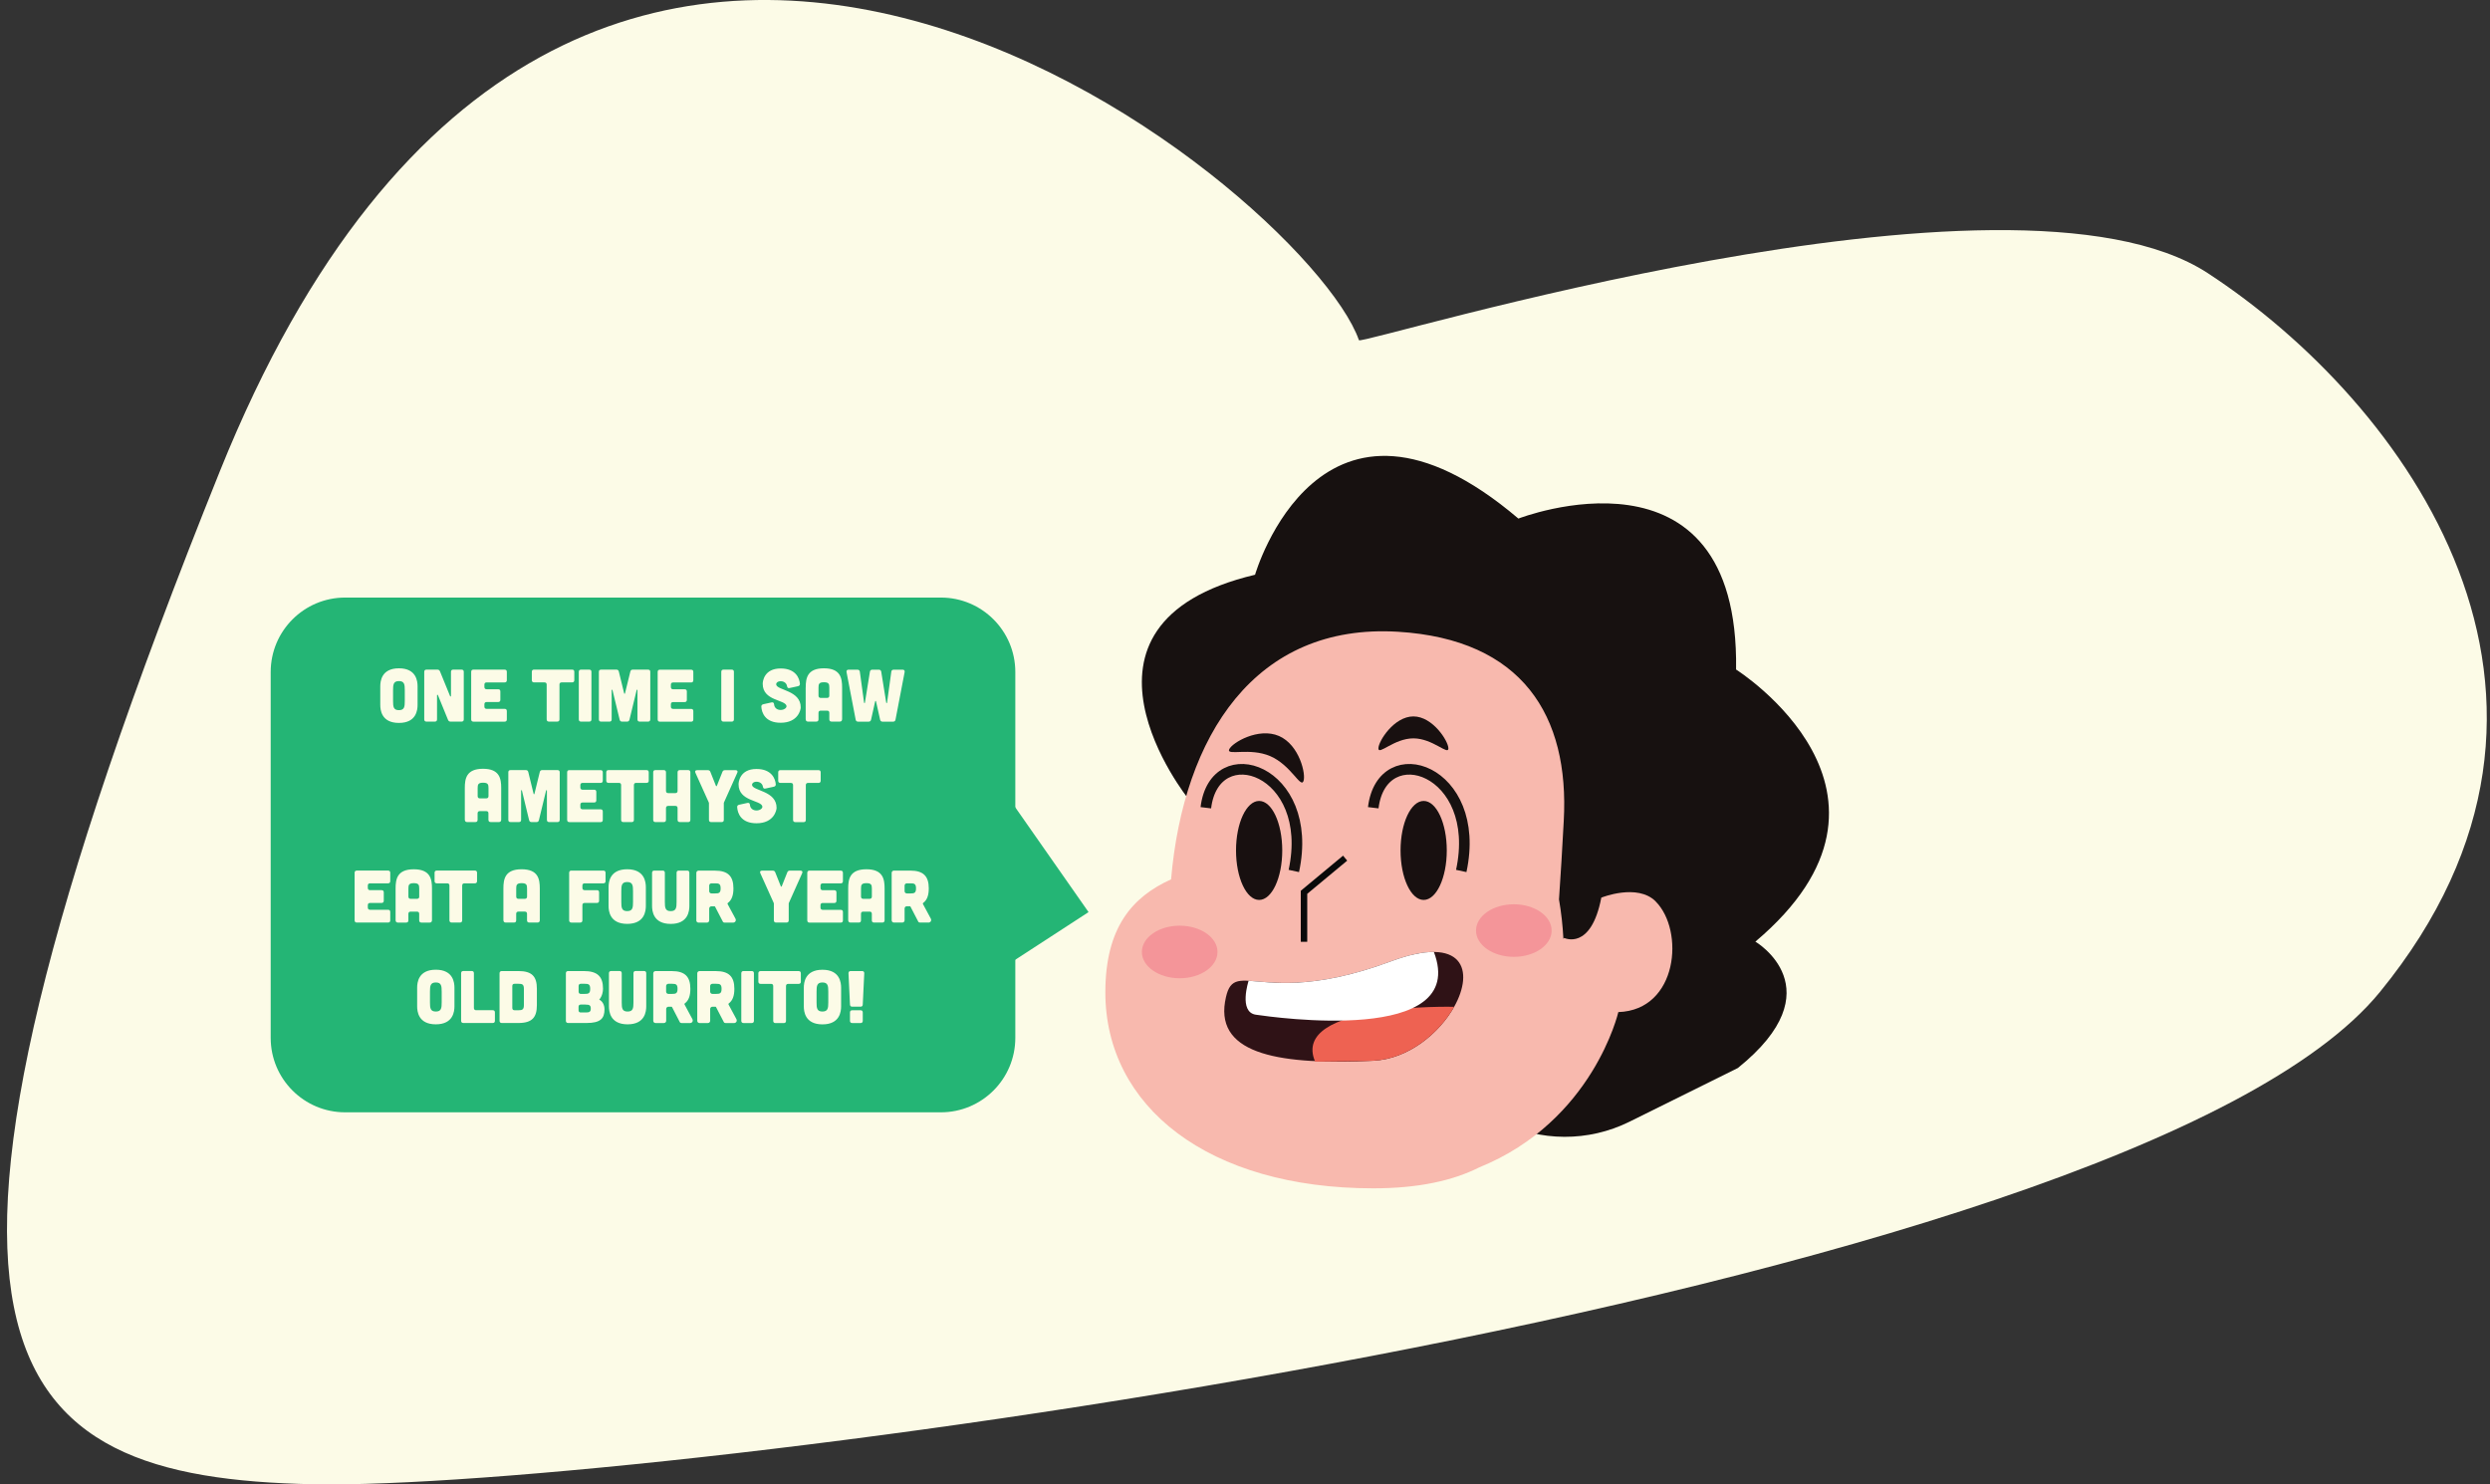 <?xml version="1.0" encoding="UTF-8"?><svg id="Layer_1" xmlns="http://www.w3.org/2000/svg" xmlns:xlink="http://www.w3.org/1999/xlink" viewBox="0 0 769.11 458.52"><rect x="0" y="0" width="769.11" height="458.52" fill="#333333" stroke="none"/><defs><style>.cls-1{clip-path:url(#clippath);}.cls-2,.cls-3,.cls-4{fill:none;}.cls-2,.cls-5,.cls-6,.cls-7,.cls-8,.cls-9,.cls-10,.cls-11,.cls-12,.cls-13{stroke-width:0px;}.cls-3{stroke:#090a0a;stroke-width:2px;}.cls-3,.cls-4{stroke-miterlimit:10;}.cls-4{stroke:#171110;stroke-width:3.28px;}.cls-5{fill:#f8b9ae;}.cls-6{fill:#24b575;}.cls-7{fill:#2f1216;}.cls-8{fill:#181010;}.cls-9{fill:#171110;}.cls-10{fill:#f49599;}.cls-11{fill:#fff;}.cls-12{fill:#ee6252;}.cls-13{fill:#fcfbe7;}</style><clipPath id="clippath"><rect class="cls-2" x="341.42" y="140.82" width="223.51" height="226.24"/></clipPath></defs><g id="Group_53"><path id="Path_87" class="cls-13" d="m735.11,306.41c74.63-91.36,7.74-182.23-53.16-222.03-60.9-39.79-261.56,22.52-262.2,20.7-16.42-46.84-242.06-232.26-351.86,40.53C-41.91,418.4-1.6,456.5,96.81,458.47c98.41,1.97,560.64-56.99,638.3-152.06Z"/><path id="Polygon_1" class="cls-6" d="m336.23,281.74l-39.83,25.9,12.6-64.83,27.23,38.93Z"/><g class="cls-1"><g id="Group_51"><path id="Path_73" class="cls-9" d="m367.09,246.8s-43.42-54.09,20.57-69.27c0,0,20.06-69.41,81.34-17.35,0,0,68.32-26.57,67.24,46.63,0,0,60.38,38.1,5.96,84.05,0,0,24.94,14.64-5.42,39.04l-33.46,16.58c-12.69,6.29-27.6,6.22-40.23-.17l-62.41-31.59-17.35-56.94-16.23-10.98Z"/><path id="Path_74" class="cls-5" d="m511.4,278.43c-5.66-5.66-16.79-1.16-16.79-1.16-3.18,16.5-11.45,12.45-11.45,12.45l-.26.26c-.21-4.08-.66-8.13-1.36-12.15.55-7.59.99-15.69,1.47-24.25,1.81-32.53-12.8-56.1-51.21-58.44-44.19-2.69-66.24,32.2-70.08,76.48-11.91,5.39-20.3,14.79-20.3,34.91,0,35.24,31.74,60.53,82.77,60.53,13.86,0,24.53-2.35,32.74-6.48,35.19-14.29,42.94-47.96,42.94-47.96,18.47-.61,20.49-25.21,11.52-34.18"/><path id="Path_75" class="cls-8" d="m446.88,262.69c0,8.45-3.2,15.29-7.14,15.29s-7.14-6.85-7.14-15.29,3.2-15.29,7.14-15.29,7.14,6.85,7.14,15.29"/><path id="Path_76" class="cls-8" d="m396.06,262.69c0,8.45-3.2,15.29-7.14,15.29s-7.14-6.85-7.14-15.29,3.2-15.29,7.14-15.29,7.14,6.85,7.14,15.29"/><path id="Path_77" class="cls-3" d="m402.78,290.9v-15.28l12.7-10.55"/><path id="Path_78" class="cls-8" d="m402.59,241.34c-.89,2.07-3.91-5.05-10.24-7.78s-13.57-.03-12.68-2.09,9.04-6.87,15.37-4.14,8.44,11.95,7.55,14.01"/><path id="Path_79" class="cls-8" d="m447.38,231.17c0,2.25-4.84-3.1-10.81-3.1s-10.81,5.34-10.81,3.1,4.84-9.88,10.81-9.88,10.81,7.64,10.81,9.88"/><path id="Path_80" class="cls-4" d="m372.46,249.5c2.7-22.2,33.94-11.92,27.18,19.53"/><path id="Path_81" class="cls-4" d="m424.17,249.5c2.7-22.2,33.94-11.92,27.18,19.53"/><path id="Path_82" class="cls-7" d="m378.4,309.41c2.47-14.87,10.55,2.65,51.19-12.45,22.53-8.37,25.83,2.87,19.57,14.03-4.54,8.09-14.09,16.14-24.99,16.66-27.97,1.33-48.53-1.62-45.78-18.24"/><path id="Path_83" class="cls-12" d="m406.22,327.93l15.38-.17c.85-.03,1.71-.07,2.57-.11,10.89-.52,20.45-8.57,24.99-16.66,0,0-50.78-1.3-42.94,16.94"/><path id="Path_84" class="cls-11" d="m442.9,294.05c-3.36-.03-7.75.84-13.31,2.91-24.52,9.11-37.18,6.35-43.92,5.99,0,0-3.18,9.69,2.24,10.48s65.96,9.49,54.99-19.38"/><path id="Path_85" class="cls-10" d="m479.27,287.44c0,4.49-5.23,8.12-11.68,8.12s-11.68-3.64-11.68-8.12,5.23-8.12,11.68-8.12,11.68,3.64,11.68,8.12"/><path id="Path_86" class="cls-10" d="m376.06,294.05c0,4.49-5.23,8.12-11.68,8.12s-11.68-3.64-11.68-8.12,5.23-8.12,11.68-8.12,11.68,3.64,11.68,8.12"/></g></g><path class="cls-6" d="m180.88,310.3h-1.49c-.44,0-.69.23-.69.69v1.06c0,.46.25.69.69.69h1.44c1.1,0,1.65-.11,1.65-1.19s-.5-1.24-1.61-1.24Z"/><path class="cls-6" d="m129.49,276.93v-2.48c0-1.1-.16-1.65-1.67-1.65s-1.67.55-1.67,1.65v2.5c0,.44.25.69.69.69h1.97c.46-.02.69-.25.69-.71Z"/><path class="cls-6" d="m221.23,303.88h-1.17c-.41,0-.71.3-.71.71v1.7c0,.41.3.71.71.71h1.17c1.1,0,1.65-.14,1.65-1.56s-.55-1.56-1.65-1.56Z"/><path class="cls-6" d="m123.22,219.36c1.7,0,1.81-1.08,1.81-2.84v-3.3c0-1.77-.11-2.84-1.81-2.84s-1.81,1.08-1.81,2.84v3.3c0,1.77.11,2.84,1.81,2.84Z"/><path class="cls-6" d="m219.77,275.97h1.17c1.1,0,1.65-.14,1.65-1.56s-.55-1.56-1.65-1.56h-1.17c-.41,0-.71.3-.71.71v1.7c0,.41.3.71.71.71Z"/><path class="cls-6" d="m149.21,241.77c-1.51,0-1.67.55-1.67,1.65v2.5c0,.44.25.69.69.69h1.97c.46-.02.69-.25.69-.71v-2.48c0-1.1-.16-1.65-1.67-1.65Z"/><path class="cls-6" d="m160.17,303.88h-1.24c-.44,0-.69.23-.69.69v6.79c0,.44.25.69.69.69h1.24c1.1,0,1.65-.18,1.65-1.56v-5.05c0-1.42-.55-1.56-1.65-1.56Z"/><path class="cls-6" d="m207.63,303.88h-1.17c-.41,0-.71.3-.71.71v1.7c0,.41.3.71.71.71h1.17c1.1,0,1.65-.14,1.65-1.56s-.55-1.56-1.65-1.56Z"/><path class="cls-6" d="m161.12,272.8c-1.51,0-1.67.55-1.67,1.65v2.5c0,.44.25.69.69.69h1.97c.46-.02.69-.25.69-.71v-2.48c0-1.1-.16-1.65-1.67-1.65Z"/><path class="cls-6" d="m134.62,303.47c-1.7,0-1.81,1.08-1.81,2.84v3.3c0,1.77.11,2.84,1.81,2.84s1.81-1.08,1.81-2.84v-3.3c0-1.77-.11-2.84-1.81-2.84Z"/><path class="cls-6" d="m254.03,303.47c-1.7,0-1.81,1.08-1.81,2.84v3.3c0,1.77.11,2.84,1.81,2.84s1.81-1.08,1.81-2.84v-3.3c0-1.77-.11-2.84-1.81-2.84Z"/><path class="cls-6" d="m253.5,215.58h1.97c.46-.02.69-.25.69-.71v-2.48c0-1.1-.16-1.65-1.67-1.65s-1.67.55-1.67,1.65v2.5c0,.44.25.69.69.69Z"/><path class="cls-6" d="m193.72,281.43c1.7,0,1.81-1.08,1.81-2.84v-3.3c0-1.77-.11-2.84-1.81-2.84s-1.81,1.08-1.81,2.84v3.3c0,1.77.11,2.84,1.81,2.84Z"/><path class="cls-6" d="m281.29,272.85h-1.17c-.41,0-.71.3-.71.71v1.7c0,.41.3.71.71.71h1.17c1.1,0,1.65-.14,1.65-1.56s-.55-1.56-1.65-1.56Z"/><path class="cls-6" d="m290.61,184.58H106.61c-12.7,0-23,10.3-23,23v113c0,12.7,10.3,23,23,23h184c12.7,0,23-10.3,23-23v-113c0-12.7-10.3-23-23-23Zm-41.74,27.81c0-2.89.46-5.96,5.62-5.96s5.62,3.07,5.62,5.96v9.72c0,.5-.23.78-.69.78h-2.57c-.44,0-.69-.23-.69-.69v-2c0-.46-.23-.69-.69-.69h-1.97c-.44,0-.69.23-.69.69v2c0,.46-.23.69-.69.69h-2.57c-.44,0-.69-.28-.69-.78v-9.72Zm-13.12,5.14l2.59-.57c.46-.09.71.11.76.6.09,1.1.94,1.74,2.02,1.74s1.95-.67,1.81-1.28c-.44-1.95-7.34-1.51-7.34-6.79-.02-.69.39-4.75,5.53-4.75,4.72,0,5.83,3.07,5.96,4.72.02.41-.18.67-.6.76l-2.61.57c-.46.09-.69-.11-.76-.57-.16-.94-.92-1.54-2-1.54-.89,0-1.44.53-1.35,1.06.32,1.79,7.57,1.74,7.57,7.02,0,.69-.78,4.75-6.21,4.75-4.82,0-5.85-3.16-5.96-4.95-.02-.41.18-.67.6-.76Zm-12.96-10c0-.46.25-.69.69-.69h2.52c.46,0,.69.23.69.69v14.68c0,.44-.23.69-.69.69h-2.52c-.44,0-.69-.25-.69-.69v-14.68Zm-21.03,31.03c0-.46.23-.69.69-.69h2.57c.44,0,.69.25.69.69v5.73c0,.44.25.69.69.69h2.2c.46,0,.69-.25.69-.69v-5.73c0-.44.25-.69.69-.69h2.57c.46,0,.69.23.69.69v14.68c0,.44-.23.69-.69.69h-2.57c-.44,0-.69-.25-.69-.69v-3.62c0-.46-.23-.69-.69-.69h-2.2c-.44,0-.69.23-.69.69v3.62c0,.44-.23.69-.69.69h-2.57c-.44,0-.69-.25-.69-.69v-14.68Zm-22.98-31.03c0-.46.25-.69.69-.69h2.52c.46,0,.69.23.69.69v14.68c0,.44-.23.69-.69.69h-2.52c-.44,0-.69-.25-.69-.69v-14.68Zm1.17,36.4h3.55c.46,0,.69.23.69.69v2.57c0,.44-.23.69-.69.69h-3.55c-.44,0-.69.23-.69.69v.73c0,.44.25.69.69.69h5.55c.46,0,.69.23.69.69v2.57c0,.46-.23.69-.69.69h-9.63c-.44,0-.69-.25-.69-.69v-14.68c0-.46.25-.69.69-.69h9.63c.46,0,.69.23.69.69v2.57c0,.44-.23.69-.69.69h-5.55c-.44,0-.69.23-.69.69v.73c0,.44.25.69.69.69Zm-34.41-36.4c0-.46.25-.69.69-.69h9.63c.46,0,.69.23.69.69v2.57c0,.44-.23.69-.69.69h-5.55c-.44,0-.69.23-.69.69v.73c0,.44.25.69.69.69h3.55c.46,0,.69.23.69.69v2.57c0,.44-.23.69-.69.69h-3.55c-.44,0-.69.23-.69.69v.73c0,.44.25.69.69.69h5.55c.46,0,.69.23.69.69v2.57c0,.46-.23.69-.69.69h-9.63c-.44,0-.69-.25-.69-.69v-14.68Zm-14.5,0c0-.46.25-.69.69-.69h3.37c.39,0,.64.16.8.53l3.12,7.64c.09.21.28.16.28-.07v-7.41c0-.46.25-.69.69-.69h2.57c.46,0,.69.23.69.69v14.68c0,.44-.23.69-.69.69h-3.37c-.39,0-.64-.16-.8-.53l-3.12-7.64c-.09-.21-.28-.16-.28.07v7.41c0,.44-.23.69-.69.69h-2.57c-.44,0-.69-.25-.69-.69v-14.68Zm-13.58,4.47c0-1.51.32-5.57,5.76-5.57s5.76,4.06,5.76,5.57v5.73c0,1.51-.32,5.57-5.76,5.57s-5.76-4.06-5.76-5.57v-5.73Zm3.08,60.16c0,.44-.23.69-.69.69h-5.55c-.44,0-.69.23-.69.69v.73c0,.44.25.69.69.69h3.55c.46,0,.69.23.69.69v2.57c0,.44-.23.69-.69.69h-3.55c-.44,0-.69.23-.69.69v.73c0,.44.25.69.69.69h5.55c.46,0,.69.23.69.69v2.57c0,.46-.23.69-.69.69h-9.63c-.44,0-.69-.25-.69-.69v-14.68c0-.46.25-.69.69-.69h9.63c.46,0,.69.23.69.69v2.57Zm6.29,9.43c-.44,0-.69.23-.69.69v2c0,.46-.23.69-.69.69h-2.57c-.44,0-.69-.28-.69-.78v-9.72c0-2.89.46-5.96,5.62-5.96s5.62,3.07,5.62,5.96v9.72c0,.5-.23.78-.69.78h-2.57c-.44,0-.69-.23-.69-.69v-2c0-.46-.23-.69-.69-.69h-1.97Zm13.54,29.24c0,1.51-.32,5.57-5.76,5.57s-5.76-4.06-5.76-5.57v-5.73c0-1.51.32-5.57,5.76-5.57s5.76,4.06,5.76,5.57v5.73Zm-.86-25.87c-.44,0-.69-.25-.69-.69v-10.73c0-.46-.23-.69-.69-.69h-3.21c-.44,0-.69-.25-.69-.69v-2.57c0-.46.25-.69.69-.69h11.74c.46,0,.69.23.69.69v2.57c0,.44-.23.69-.69.69h-3.21c-.44,0-.69.23-.69.69v10.73c0,.44-.23.69-.69.69h-2.57Zm13.36,30.34c0,.46-.23.69-.69.69h-9.06c-.44,0-.69-.25-.69-.69v-14.68c0-.46.25-.69.69-.69h2.57c.46,0,.69.23.69.69v10.73c0,.44.25.69.69.69h5.11c.46,0,.69.23.69.69v2.57Zm-1.31-61.38c-.44,0-.69-.23-.69-.69v-2c0-.46-.23-.69-.69-.69h-1.97c-.44,0-.69.23-.69.69v2c0,.46-.23.69-.69.69h-2.57c-.44,0-.69-.28-.69-.78v-9.72c0-2.89.46-5.96,5.62-5.96s5.62,3.07,5.62,5.96v9.72c0,.5-.23.78-.69.78h-2.57Zm14.27,56.54c0,3.76-1.42,5.53-5.73,5.53h-5.11c-.44,0-.69-.25-.69-.69v-14.65c0-.46.23-.69.69-.71h5.11c4.31,0,5.73,1.74,5.73,5.5v5.02Zm.91-26.28c0,.5-.23.78-.69.78h-2.57c-.44,0-.69-.23-.69-.69v-2c0-.46-.23-.69-.69-.69h-1.97c-.44,0-.69.23-.69.69v2c0,.46-.23.69-.69.69h-2.57c-.44,0-.69-.28-.69-.78v-9.72c0-2.89.46-5.96,5.62-5.96s5.62,3.07,5.62,5.96v9.72Zm6.14-30.94c0,.44-.23.69-.69.69h-2.57c-.44,0-.69-.25-.69-.69v-9.04c0-.16-.21-.18-.25-.02l-2.22,9.15c-.09.39-.34.6-.76.6h-1.51c-.41,0-.67-.21-.76-.6l-2.22-9.15c-.05-.16-.25-.14-.25.02v9.04c0,.44-.23.69-.69.69h-2.57c-.46,0-.69-.25-.69-.69v-14.68c0-.46.23-.69.69-.69h4.75c.41,0,.64.23.73.62l1.63,6.67c.05.23.23.23.28,0l1.63-6.67c.09-.39.32-.62.73-.62h4.75c.46,0,.69.23.69.69v14.68Zm-.07-41.77v10.73c0,.44-.23.69-.69.69h-2.57c-.44,0-.69-.25-.69-.69v-10.73c0-.46-.23-.69-.69-.69h-3.21c-.44,0-.69-.25-.69-.69v-2.57c0-.46.25-.69.69-.69h11.74c.46,0,.69.23.69.69v2.57c0,.44-.23.69-.69.69h-3.21c-.44,0-.69.23-.69.69Zm8.33,104.52h-5.66c-.44,0-.69-.25-.69-.69v-14.65c0-.46.23-.69.69-.71h4.82c4.31,0,5.96,1.74,5.96,5.5,0,.78-.23,2.29-1.17,3.33.94.44,1.63,1.58,1.63,3,0,2.84-1.26,4.22-5.57,4.22Zm5.91-43.83c0,.44-.23.69-.69.69h-5.78c-.44,0-.69.23-.69.69v.73c0,.44.25.69.69.69h3.78c.46,0,.69.23.69.69v2.57c0,.44-.23.69-.69.69h-3.78c-.44,0-.69.23-.69.69v4.68c0,.44-.23.69-.69.69h-2.71c-.44,0-.69-.25-.69-.69v-14.68c0-.46.25-.69.69-.69h9.86c.46,0,.69.23.69.69v2.57Zm12.56,38.67c0,1.51-.32,5.57-5.76,5.57s-5.76-4.06-5.76-5.57v-10.21c0-.46.25-.69.69-.69h2.57c.46,0,.69.23.69.69v8.99c0,1.77.11,2.84,1.81,2.84s1.81-1.08,1.81-2.84v-8.99c0-.46.25-.69.69-.69h2.57c.46,0,.69.23.69.69v10.21Zm-11.64-31.03v-5.73c0-1.51.32-5.57,5.76-5.57s5.76,4.06,5.76,5.57v5.73c0,1.51-.32,5.57-5.76,5.57s-5.76-4.06-5.76-5.57Zm12.42-38.67c0,.44-.23.69-.69.69h-3.21c-.44,0-.69.23-.69.69v10.73c0,.44-.23.69-.69.69h-2.57c-.44,0-.69-.25-.69-.69v-10.73c0-.46-.23-.69-.69-.69h-3.21c-.44,0-.69-.25-.69-.69v-2.57c0-.46.25-.69.69-.69h11.74c.46,0,.69.23.69.69v2.57Zm.46-18.92c0,.44-.23.69-.69.69h-2.57c-.44,0-.69-.25-.69-.69v-9.04c0-.16-.21-.18-.25-.02l-2.22,9.15c-.09.39-.34.6-.76.6h-1.51c-.41,0-.67-.21-.76-.6l-2.22-9.15c-.05-.16-.25-.14-.25.02v9.04c0,.44-.23.69-.69.69h-2.57c-.46,0-.69-.25-.69-.69v-14.68c0-.46.23-.69.69-.69h4.75c.41,0,.64.23.73.62l1.63,6.67c.05.23.23.23.28,0l1.63-6.67c.09-.39.32-.62.73-.62h4.75c.46,0,.69.23.69.69v14.68Zm.56,47.39c0-.46.25-.69.69-.69h2.57c.46,0,.69.23.69.69v8.99c0,1.77.11,2.84,1.81,2.84s1.81-1.08,1.81-2.84v-8.99c0-.46.25-.69.69-.69h2.57c.46,0,.69.23.69.69v10.21c0,1.51-.32,5.57-5.76,5.57s-5.76-4.06-5.76-5.57v-10.21Zm11.69,46.4h-2.61c-.23,0-.44-.11-.53-.32l-2.38-4.61c-.05-.07-.11-.11-.18-.11h-.92c-.41,0-.71.3-.71.71v3.62c0,.41-.3.71-.71.71h-2.57c-.41,0-.71-.3-.71-.71v-14.63c0-.41.3-.71.71-.71h5.02c4.08,0,5.73,1.74,5.73,5.5,0,2.13-.53,3.62-1.74,4.5-.09.07-.11.18-.07.3l2.43,4.52c.32.6-.05,1.24-.76,1.24Zm1.05-105.89c0,.44-.23.69-.69.69h-5.55c-.44,0-.69.23-.69.69v.73c0,.44.25.69.69.69h3.55c.46,0,.69.23.69.69v2.57c0,.44-.23.69-.69.69h-3.55c-.44,0-.69.23-.69.69v.73c0,.44.25.69.69.69h5.55c.46,0,.69.23.69.69v2.57c0,.46-.23.69-.69.69h-9.63c-.44,0-.69-.25-.69-.69v-14.68c0-.46.25-.69.69-.69h9.63c.46,0,.69.23.69.69v2.57Zm1.19,27.78h3.3c.39,0,.64.16.78.53l1.7,4.27c.09.21.23.21.32,0l1.7-4.27c.14-.37.39-.53.78-.53h3.28c.53,0,.76.32.53.8l-4.11,9.17c-.05.09-.05.18-.05.27v5.11c0,.44-.23.69-.69.69h-3.21c-.44,0-.69-.25-.69-.69v-5.11c0-.09,0-.18-.05-.27l-4.13-9.17c-.23-.48,0-.8.53-.8Zm-.26,46.37v-14.63c0-.41.3-.71.71-.71h5.02c4.08,0,5.73,1.74,5.73,5.5,0,2.13-.53,3.62-1.74,4.5-.09.07-.11.18-.07.3l2.43,4.52c.32.6-.05,1.24-.76,1.24h-2.61c-.23,0-.44-.11-.53-.32l-2.39-4.61c-.05-.07-.11-.11-.18-.11h-.92c-.41,0-.71.3-.71.71v3.62c0,.41-.3.71-.71.71h-2.57c-.41,0-.71-.3-.71-.71Zm11.62,31.74h-2.61c-.23,0-.44-.11-.53-.32l-2.39-4.61c-.05-.07-.11-.11-.18-.11h-.92c-.41,0-.71.3-.71.71v3.62c0,.41-.3.71-.71.71h-2.57c-.41,0-.71-.3-.71-.71v-14.63c0-.41.3-.71.71-.71h5.02c4.08,0,5.73,1.74,5.73,5.5,0,2.13-.53,3.62-1.74,4.5-.09.07-.11.18-.07.3l2.43,4.52c.32.6-.05,1.24-.76,1.24Zm6.17-.69c0,.44-.23.69-.69.69h-2.52c-.44,0-.69-.25-.69-.69v-14.68c0-.46.25-.69.69-.69h2.52c.46,0,.69.23.69.69v14.68Zm-5.18-65.98c-.02-.41.18-.67.6-.76l2.59-.57c.46-.09.71.11.76.6.09,1.1.94,1.74,2.02,1.74s1.95-.67,1.81-1.28c-.44-1.95-7.34-1.51-7.34-6.79-.02-.69.39-4.75,5.53-4.75,4.72,0,5.83,3.07,5.96,4.72.02.41-.18.67-.6.76l-2.61.57c-.46.09-.69-.11-.76-.57-.16-.94-.92-1.54-2-1.54-.89,0-1.44.53-1.35,1.06.32,1.79,7.57,1.74,7.57,7.02,0,.69-.78,4.75-6.21,4.75-4.82,0-5.85-3.16-5.96-4.95Zm19.68,53.88c0,.44-.23.69-.69.69h-3.21c-.44,0-.69.23-.69.69v10.73c0,.44-.23.69-.69.69h-2.57c-.44,0-.69-.25-.69-.69v-10.73c0-.46-.23-.69-.69-.69h-3.21c-.44,0-.69-.25-.69-.69v-2.57c0-.46.25-.69.69-.69h11.74c.46,0,.69.23.69.69v2.57Zm.4-33.49l-4.1,9.17c-.05.09-.05.18-.05.27v5.11c0,.44-.23.69-.69.69h-3.21c-.44,0-.69-.25-.69-.69v-5.11c0-.09,0-.18-.05-.27l-4.13-9.17c-.23-.48,0-.8.53-.8h3.3c.39,0,.64.16.78.53l1.7,4.27c.09.21.23.21.32,0l1.7-4.27c.14-.37.39-.53.78-.53h3.28c.53,0,.76.32.53.8Zm-2.12-15.78c-.44,0-.69-.25-.69-.69v-10.73c0-.46-.23-.69-.69-.69h-3.21c-.44,0-.69-.25-.69-.69v-2.57c0-.46.25-.69.69-.69h11.74c.46,0,.69.23.69.69v2.57c0,.44-.23.69-.69.69h-3.21c-.44,0-.69.23-.69.69v10.73c0,.44-.23.69-.69.69h-2.57Zm14.15,56.9c0,1.51-.32,5.57-5.76,5.57s-5.76-4.06-5.76-5.57v-5.73c0-1.51.32-5.57,5.76-5.57s5.76,4.06,5.76,5.57v5.73Zm.56-38.67c0,.44-.23.69-.69.69h-5.55c-.44,0-.69.23-.69.69v.73c0,.44.25.69.69.69h3.55c.46,0,.69.23.69.69v2.57c0,.44-.23.69-.69.69h-3.55c-.44,0-.69.23-.69.69v.73c0,.44.25.69.69.69h5.55c.46,0,.69.23.69.69v2.57c0,.46-.23.69-.69.69h-9.63c-.44,0-.69-.25-.69-.69v-14.68c0-.46.25-.69.69-.69h9.63c.46,0,.69.23.69.69v2.57Zm1.73-65.32h2.73c.41,0,.71.21.76.6l1.31,9.56c.05.23.23.23.27,0l1.54-9.56c.07-.39.34-.6.76-.6h1.97c.41,0,.69.21.76.6l1.54,9.56c.05.23.23.23.27,0l1.31-9.56c.05-.39.34-.6.76-.6h2.73c.48,0,.71.28.62.76l-2.82,14.7c-.07.39-.34.6-.76.6h-3.23c-.41,0-.67-.21-.76-.6l-1.26-5.64c-.05-.23-.23-.23-.28,0l-1.26,5.64c-.09.39-.34.6-.76.6h-3.23c-.41,0-.69-.21-.76-.6l-2.82-14.7c-.09-.48.14-.76.62-.76Zm4.4,108.46c0,.44-.23.69-.69.69h-2.57c-.44,0-.69-.25-.69-.69v-2.57c0-.46.25-.69.69-.69h2.57c.46,0,.69.23.69.69v2.57Zm0-5.05c-.02.44-.23.69-.69.69h-2.57c-.44,0-.67-.25-.69-.69l-.46-9.63c-.02-.46.25-.69.69-.69h3.49c.46,0,.71.23.69.69l-.46,9.63Zm6.75-26.08c0,.5-.23.78-.69.78h-2.57c-.44,0-.69-.23-.69-.69v-2c0-.46-.23-.69-.69-.69h-1.97c-.44,0-.69.23-.69.69v2c0,.46-.23.69-.69.69h-2.57c-.44,0-.69-.28-.69-.78v-9.72c0-2.89.46-5.96,5.62-5.96s5.62,3.07,5.62,5.96v9.72Zm13.51.78h-2.61c-.23,0-.44-.11-.53-.32l-2.39-4.61c-.05-.07-.11-.11-.18-.11h-.92c-.41,0-.71.3-.71.71v3.62c0,.41-.3.71-.71.71h-2.57c-.41,0-.71-.3-.71-.71v-14.63c0-.41.3-.71.71-.71h5.02c4.08,0,5.73,1.74,5.73,5.5,0,2.13-.53,3.62-1.74,4.5-.09.07-.11.18-.07.3l2.43,4.52c.32.6-.05,1.24-.76,1.24Z"/><path class="cls-6" d="m267.62,272.8c-1.51,0-1.67.55-1.67,1.65v2.5c0,.44.25.69.69.69h1.97c.46-.02.69-.25.69-.71v-2.48c0-1.1-.16-1.65-1.67-1.65Z"/><path class="cls-6" d="m179.41,307h1.24c1.1,0,1.65-.14,1.65-1.56s-.55-1.56-1.65-1.56h-1.24c-.44,0-.69.23-.69.69v1.74c0,.46.25.69.69.69Z"/></g></svg>